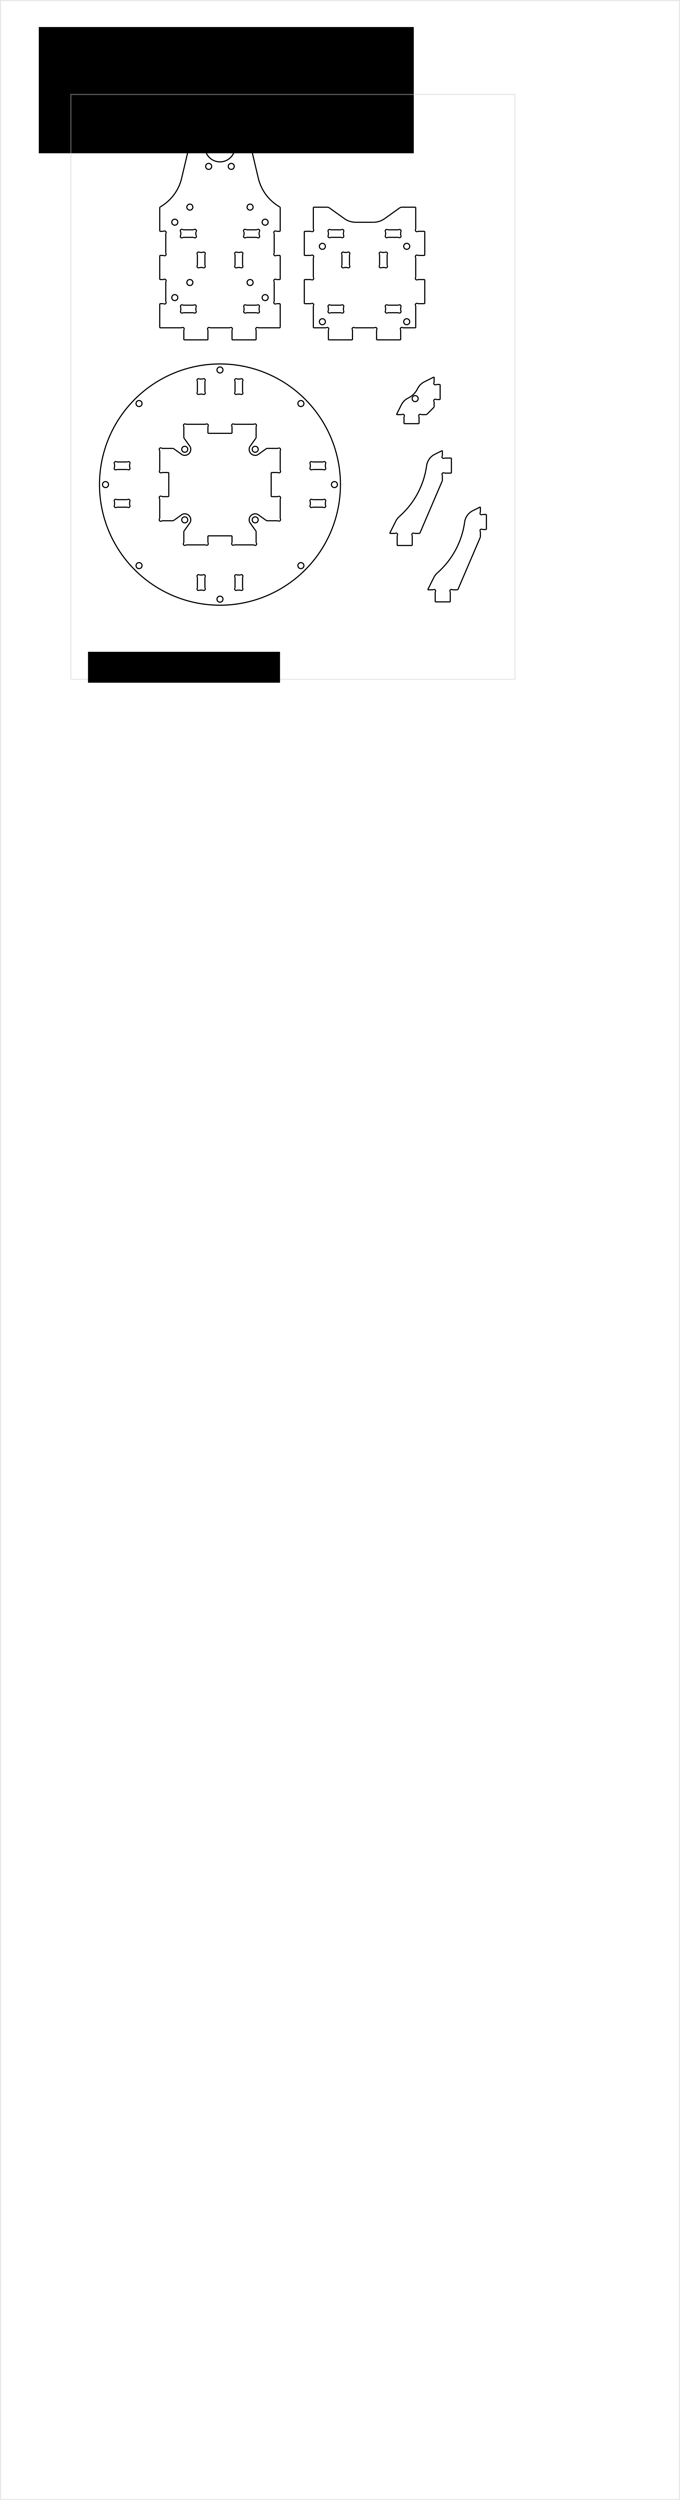<?xml version="1.0" encoding="UTF-8" standalone="no"?>
<!-- Created with Inkscape (http://www.inkscape.org/) -->

<svg
   xmlns:dc="http://purl.org/dc/elements/1.1/"
   xmlns:cc="http://creativecommons.org/ns#"
   xmlns:rdf="http://www.w3.org/1999/02/22-rdf-syntax-ns#"
   xmlns:svg="http://www.w3.org/2000/svg"
   xmlns="http://www.w3.org/2000/svg"
   xmlns:sodipodi="http://sodipodi.sourceforge.net/DTD/sodipodi-0.dtd"
   xmlns:inkscape="http://www.inkscape.org/namespaces/inkscape"
   width="601"
   height="2206.719"
   id="svg4222"
   version="1.1"
   inkscape:version="0.48.3.1 r9886"
   sodipodi:docname="bell_examples.svg">
  <defs
     id="defs4224" />
  <sodipodi:namedview
     id="base"
     pagecolor="#ffffff"
     bordercolor="#666666"
     borderopacity="1.0"
     inkscape:pageopacity="0.0"
     inkscape:pageshadow="2"
     inkscape:zoom="0.98994949"
     inkscape:cx="278.34375"
     inkscape:cy="1846.166"
     inkscape:document-units="px"
     inkscape:current-layer="layer1"
     showgrid="false"
     fit-margin-top="0"
     fit-margin-left="0"
     fit-margin-right="0"
     fit-margin-bottom="0"
     inkscape:window-width="1920"
     inkscape:window-height="1056"
     inkscape:window-x="0"
     inkscape:window-y="24"
     inkscape:window-maximized="1" />
  <g
     inkscape:label="Layer 1"
     inkscape:groupmode="layer"
     id="layer1"
     transform="translate(-96.656,-123.281)">
    <rect
       style="opacity:0.449;fill:none;stroke:#cccccc;stroke-width:1;stroke-linecap:butt;stroke-miterlimit:4;stroke-opacity:1;stroke-dasharray:none;stroke-dashoffset:0"
       id="rect4230"
       width="600"
       height="2205.714"
       x="97.143"
       y="123.791" />
    <flowRoot
       xml:space="preserve"
       id="flowRoot5000"
       style="line-height:125%;letter-spacing:0px;word-spacing:0px;color:#000000;fill:#000000;fill-opacity:1;fill-rule:nonzero;stroke:none;stroke-width:1px;marker:none;visibility:visible;display:inline;overflow:visible;enable-background:accumulate"
       transform="translate(96.656,123.281)"><flowRegion
         id="flowRegion5002"><rect
           id="rect5004"
           width="331.429"
           height="111.429"
           x="34.286"
           y="23.862" /></flowRegion><flowPara
         id="flowPara5006">bell_examples.svg</flowPara></flowRoot>    <path
       style="fill:none;stroke:#000000;stroke-width:1"
       inkscape:connector-curvature="0"
       d="M 344.305,306.162 A 39.926,39.919 0 0 1 324.928,280.495"
       id="path6" />
    <line
       style="fill:none;stroke:#000000;stroke-width:1"
       x1="324.933"
       x2="316.975"
       y1="280.497"
       y2="246.819"
       id="line8" />
    <path
       style="fill:none;stroke:#000000;stroke-width:1"
       inkscape:connector-curvature="0"
       d="m 316.969,246.817 a 26.617,26.612 0 0 0 -51.81,0"
       id="path10" />
    <line
       style="fill:none;stroke:#000000;stroke-width:1"
       x1="265.167"
       x2="257.209"
       y1="246.819"
       y2="280.497"
       id="line12" />
    <path
       style="fill:none;stroke:#000000;stroke-width:1"
       inkscape:connector-curvature="0"
       d="M 257.214,280.495 A 39.926,39.919 0 0 1 237.837,306.162"
       id="path14" />
    <line
       style="fill:none;stroke:#000000;stroke-width:1"
       x1="237.837"
       x2="237.837"
       y1="306.162"
       y2="327.452"
       id="line16" />
    <line
       style="fill:none;stroke:#000000;stroke-width:1"
       x1="237.837"
       x2="241.278"
       y1="327.452"
       y2="327.452"
       id="line18" />
    <path
       style="fill:none;stroke:#000000;stroke-width:1"
       inkscape:connector-curvature="0"
       d="m 241.284,327.452 a 1.331,1.331 0 0 1 1.877,1.876"
       id="path20" />
    <line
       style="fill:none;stroke:#000000;stroke-width:1"
       x1="243.16"
       x2="243.16"
       y1="329.334"
       y2="346.86"
       id="line22" />
    <path
       style="fill:none;stroke:#000000;stroke-width:1"
       inkscape:connector-curvature="0"
       d="m 243.16,346.866 a 1.331,1.331 0 0 1 -1.877,1.876"
       id="path24" />
    <line
       style="fill:none;stroke:#000000;stroke-width:1"
       x1="241.278"
       x2="237.837"
       y1="348.742"
       y2="348.742"
       id="line26" />
    <line
       style="fill:none;stroke:#000000;stroke-width:1"
       x1="237.837"
       x2="237.837"
       y1="348.742"
       y2="370.032"
       id="line28" />
    <line
       style="fill:none;stroke:#000000;stroke-width:1"
       x1="237.837"
       x2="241.278"
       y1="370.032"
       y2="370.032"
       id="line30" />
    <path
       style="fill:none;stroke:#000000;stroke-width:1"
       inkscape:connector-curvature="0"
       d="m 241.284,370.032 a 1.331,1.331 0 0 1 1.877,1.876"
       id="path32" />
    <line
       style="fill:none;stroke:#000000;stroke-width:1"
       x1="243.16"
       x2="243.16"
       y1="371.914"
       y2="389.44"
       id="line34" />
    <path
       style="fill:none;stroke:#000000;stroke-width:1"
       inkscape:connector-curvature="0"
       d="m 243.16,389.446 a 1.331,1.331 0 0 1 -1.877,1.876"
       id="path36" />
    <line
       style="fill:none;stroke:#000000;stroke-width:1"
       x1="241.278"
       x2="237.837"
       y1="391.322"
       y2="391.322"
       id="line38" />
    <line
       style="fill:none;stroke:#000000;stroke-width:1"
       x1="237.837"
       x2="237.837"
       y1="391.322"
       y2="412.612"
       id="line40" />
    <line
       style="fill:none;stroke:#000000;stroke-width:1"
       x1="237.837"
       x2="257.248"
       y1="412.612"
       y2="412.612"
       id="line42" />
    <path
       style="fill:none;stroke:#000000;stroke-width:1"
       inkscape:connector-curvature="0"
       d="m 257.254,412.612 a 1.331,1.331 0 0 1 1.877,1.876"
       id="path44" />
    <line
       style="fill:none;stroke:#000000;stroke-width:1"
       x1="259.13"
       x2="259.13"
       y1="414.494"
       y2="423.257"
       id="line46" />
    <line
       style="fill:none;stroke:#000000;stroke-width:1"
       x1="259.13"
       x2="280.424"
       y1="423.257"
       y2="423.257"
       id="line48" />
    <line
       style="fill:none;stroke:#000000;stroke-width:1"
       x1="280.424"
       x2="280.424"
       y1="423.257"
       y2="414.494"
       id="line50" />
    <path
       style="fill:none;stroke:#000000;stroke-width:1"
       inkscape:connector-curvature="0"
       d="m 280.424,414.488 a 1.331,1.331 0 0 1 1.877,-1.876"
       id="path52" />
    <line
       style="fill:none;stroke:#000000;stroke-width:1"
       x1="282.306"
       x2="299.836"
       y1="412.612"
       y2="412.612"
       id="line54" />
    <path
       style="fill:none;stroke:#000000;stroke-width:1"
       inkscape:connector-curvature="0"
       d="m 299.841,412.612 a 1.331,1.331 0 0 1 1.877,1.876"
       id="path56" />
    <line
       style="fill:none;stroke:#000000;stroke-width:1"
       x1="301.718"
       x2="301.718"
       y1="414.494"
       y2="423.257"
       id="line58" />
    <line
       style="fill:none;stroke:#000000;stroke-width:1"
       x1="301.718"
       x2="323.012"
       y1="423.257"
       y2="423.257"
       id="line60" />
    <line
       style="fill:none;stroke:#000000;stroke-width:1"
       x1="323.012"
       x2="323.012"
       y1="423.257"
       y2="414.494"
       id="line62" />
    <path
       style="fill:none;stroke:#000000;stroke-width:1"
       inkscape:connector-curvature="0"
       d="m 323.012,414.488 a 1.331,1.331 0 0 1 1.877,-1.876"
       id="path64" />
    <line
       style="fill:none;stroke:#000000;stroke-width:1"
       x1="324.894"
       x2="344.305"
       y1="412.612"
       y2="412.612"
       id="line66" />
    <line
       style="fill:none;stroke:#000000;stroke-width:1"
       x1="344.305"
       x2="344.305"
       y1="412.612"
       y2="391.322"
       id="line68" />
    <line
       style="fill:none;stroke:#000000;stroke-width:1"
       x1="344.305"
       x2="340.864"
       y1="391.322"
       y2="391.322"
       id="line70" />
    <path
       style="fill:none;stroke:#000000;stroke-width:1"
       inkscape:connector-curvature="0"
       d="m 340.858,391.322 a 1.331,1.331 0 0 1 -1.877,-1.876"
       id="path72" />
    <line
       style="fill:none;stroke:#000000;stroke-width:1"
       x1="338.982"
       x2="338.982"
       y1="389.44"
       y2="371.914"
       id="line74" />
    <path
       style="fill:none;stroke:#000000;stroke-width:1"
       inkscape:connector-curvature="0"
       d="m 338.982,371.908 a 1.331,1.331 0 0 1 1.877,-1.876"
       id="path76" />
    <line
       style="fill:none;stroke:#000000;stroke-width:1"
       x1="340.864"
       x2="344.305"
       y1="370.032"
       y2="370.032"
       id="line78" />
    <line
       style="fill:none;stroke:#000000;stroke-width:1"
       x1="344.305"
       x2="344.305"
       y1="370.032"
       y2="348.742"
       id="line80" />
    <line
       style="fill:none;stroke:#000000;stroke-width:1"
       x1="344.305"
       x2="340.864"
       y1="348.742"
       y2="348.742"
       id="line82" />
    <path
       style="fill:none;stroke:#000000;stroke-width:1"
       inkscape:connector-curvature="0"
       d="m 340.858,348.742 a 1.331,1.331 0 0 1 -1.877,-1.876"
       id="path84" />
    <line
       style="fill:none;stroke:#000000;stroke-width:1"
       x1="338.982"
       x2="338.982"
       y1="346.86"
       y2="329.334"
       id="line86" />
    <path
       style="fill:none;stroke:#000000;stroke-width:1"
       inkscape:connector-curvature="0"
       d="m 338.982,329.328 a 1.331,1.331 0 0 1 1.877,-1.876"
       id="path88" />
    <line
       style="fill:none;stroke:#000000;stroke-width:1"
       x1="340.864"
       x2="344.305"
       y1="327.452"
       y2="327.452"
       id="line90" />
    <line
       style="fill:none;stroke:#000000;stroke-width:1"
       x1="344.305"
       x2="344.305"
       y1="327.452"
       y2="306.162"
       id="line92" />
    <circle
       transform="matrix(1.331,0,0,-1.331,291.071,550.997)"
       style="fill:none;stroke:#000000;stroke-width:0.751"
       sodipodi:ry="10"
       sodipodi:rx="10"
       sodipodi:cy="224"
       sodipodi:cx="0"
       cx="0"
       cy="224"
       r="10"
       id="circle94"
       d="m 10,224 c 0,5.523 -4.477,10 -10,10 -5.523,0 -10,-4.477 -10,-10 0,-5.523 4.477,-10 10,-10 5.523,0 10,4.477 10,10 z" />
    <circle
       transform="matrix(1.331,0,0,-1.331,291.071,550.997)"
       style="fill:none;stroke:#000000;stroke-width:0.751"
       sodipodi:ry="2"
       sodipodi:rx="2"
       sodipodi:cy="224"
       sodipodi:cx="15"
       cx="15"
       cy="224"
       r="2"
       id="circle96"
       d="m 17,224 c 0,1.105 -0.895,2 -2,2 -1.105,0 -2,-0.895 -2,-2 0,-1.105 0.895,-2 2,-2 1.105,0 2,0.895 2,2 z" />
    <circle
       transform="matrix(1.331,0,0,-1.331,291.071,550.997)"
       style="fill:none;stroke:#000000;stroke-width:0.751"
       sodipodi:ry="2"
       sodipodi:rx="2"
       sodipodi:cy="236.99039"
       sodipodi:cx="7.5"
       cx="7.5"
       cy="236.99"
       r="2"
       id="circle98"
       d="m 9.5,236.99 c 0,1.105 -0.895,2 -2,2 -1.105,0 -2,-0.895 -2,-2 0,-1.105 0.895,-2 2,-2 1.105,0 2,0.895 2,2 z" />
    <circle
       transform="matrix(1.331,0,0,-1.331,291.071,550.997)"
       style="fill:none;stroke:#000000;stroke-width:0.751"
       sodipodi:ry="2"
       sodipodi:rx="2"
       sodipodi:cy="236.99039"
       sodipodi:cx="-7.5"
       cx="-7.5"
       cy="236.99"
       r="2"
       id="circle100"
       d="m -5.5,236.99 c 0,1.105 -0.895,2 -2,2 -1.105,0 -2,-0.895 -2,-2 0,-1.105 0.895,-2 2,-2 1.105,0 2,0.895 2,2 z" />
    <circle
       transform="matrix(1.331,0,0,-1.331,291.071,550.997)"
       style="fill:none;stroke:#000000;stroke-width:0.751"
       sodipodi:ry="2"
       sodipodi:rx="2"
       sodipodi:cy="224"
       sodipodi:cx="-15"
       cx="-15"
       cy="224"
       r="2"
       id="circle102"
       d="m -13,224 c 0,1.105 -0.895,2 -2,2 -1.105,0 -2,-0.895 -2,-2 0,-1.105 0.895,-2 2,-2 1.105,0 2,0.895 2,2 z" />
    <circle
       transform="matrix(1.331,0,0,-1.331,291.071,550.997)"
       style="fill:none;stroke:#000000;stroke-width:0.751"
       sodipodi:ry="2"
       sodipodi:rx="2"
       sodipodi:cy="211.00961"
       sodipodi:cx="-7.5"
       cx="-7.5"
       cy="211.01"
       r="2"
       id="circle104"
       d="m -5.5,211.01 c 0,1.105 -0.895,2 -2,2 -1.105,0 -2,-0.895 -2,-2 0,-1.105 0.895,-2 2,-2 1.105,0 2,0.895 2,2 z" />
    <circle
       transform="matrix(1.331,0,0,-1.331,291.071,550.997)"
       style="fill:none;stroke:#000000;stroke-width:0.751"
       sodipodi:ry="2"
       sodipodi:rx="2"
       sodipodi:cy="211.00961"
       sodipodi:cx="7.5"
       cx="7.5"
       cy="211.01"
       r="2"
       id="circle106"
       d="m 9.5,211.01 c 0,1.105 -0.895,2 -2,2 -1.105,0 -2,-0.895 -2,-2 0,-1.105 0.895,-2 2,-2 1.105,0 2,0.895 2,2 z" />
    <circle
       transform="matrix(1.331,0,0,-1.331,291.071,550.997)"
       style="fill:none;stroke:#000000;stroke-width:0.751"
       sodipodi:ry="2"
       sodipodi:rx="2"
       sodipodi:cy="184"
       sodipodi:cx="-20"
       cx="-20"
       cy="184"
       r="2"
       id="circle108"
       d="m -18,184 c 0,1.105 -0.895,2 -2,2 -1.105,0 -2,-0.895 -2,-2 0,-1.105 0.895,-2 2,-2 1.105,0 2,0.895 2,2 z" />
    <circle
       transform="matrix(1.331,0,0,-1.331,291.071,550.997)"
       style="fill:none;stroke:#000000;stroke-width:0.751"
       sodipodi:ry="2"
       sodipodi:rx="2"
       sodipodi:cy="134"
       sodipodi:cx="-20"
       cx="-20"
       cy="134"
       r="2"
       id="circle110"
       d="m -18,134 c 0,1.105 -0.895,2 -2,2 -1.105,0 -2,-0.895 -2,-2 0,-1.105 0.895,-2 2,-2 1.105,0 2,0.895 2,2 z" />
    <circle
       transform="matrix(1.331,0,0,-1.331,291.071,550.997)"
       style="fill:none;stroke:#000000;stroke-width:0.751"
       sodipodi:ry="2"
       sodipodi:rx="2"
       sodipodi:cy="184"
       sodipodi:cx="20"
       cx="20"
       cy="184"
       r="2"
       id="circle112"
       d="m 22,184 c 0,1.105 -0.895,2 -2,2 -1.105,0 -2,-0.895 -2,-2 0,-1.105 0.895,-2 2,-2 1.105,0 2,0.895 2,2 z" />
    <circle
       transform="matrix(1.331,0,0,-1.331,291.071,550.997)"
       style="fill:none;stroke:#000000;stroke-width:0.751"
       sodipodi:ry="2"
       sodipodi:rx="2"
       sodipodi:cy="134"
       sodipodi:cx="20"
       cx="20"
       cy="134"
       r="2"
       id="circle114"
       d="m 22,134 c 0,1.105 -0.895,2 -2,2 -1.105,0 -2,-0.895 -2,-2 0,-1.105 0.895,-2 2,-2 1.105,0 2,0.895 2,2 z" />
    <path
       style="fill:none;stroke:#000000;stroke-width:1"
       inkscape:connector-curvature="0"
       d="m 256.469,397.43 a 1.331,1.331 0 0 0 1.877,1.876"
       id="path116" />
    <line
       style="fill:none;stroke:#000000;stroke-width:1"
       x1="258.351"
       x2="267.895"
       y1="399.306"
       y2="399.306"
       id="line118" />
    <path
       style="fill:none;stroke:#000000;stroke-width:1"
       inkscape:connector-curvature="0"
       d="m 267.901,399.306 a 1.331,1.331 0 0 0 1.877,-1.876"
       id="path120" />
    <line
       style="fill:none;stroke:#000000;stroke-width:1"
       x1="269.777"
       x2="269.777"
       y1="397.424"
       y2="394.535"
       id="line122" />
    <path
       style="fill:none;stroke:#000000;stroke-width:1"
       inkscape:connector-curvature="0"
       d="m 269.777,394.529 a 1.331,1.331 0 0 0 -1.877,-1.876"
       id="path124" />
    <line
       style="fill:none;stroke:#000000;stroke-width:1"
       x1="267.895"
       x2="258.351"
       y1="392.653"
       y2="392.653"
       id="line126" />
    <path
       style="fill:none;stroke:#000000;stroke-width:1"
       inkscape:connector-curvature="0"
       d="m 258.345,392.653 a 1.331,1.331 0 0 0 -1.877,1.876"
       id="path128" />
    <line
       style="fill:none;stroke:#000000;stroke-width:1"
       x1="256.469"
       x2="256.469"
       y1="394.535"
       y2="397.424"
       id="line130" />
    <path
       style="fill:none;stroke:#000000;stroke-width:1"
       inkscape:connector-curvature="0"
       d="m 256.469,330.899 a 1.331,1.331 0 1 0 1.877,1.876"
       id="path132" />
    <line
       style="fill:none;stroke:#000000;stroke-width:1"
       x1="258.351"
       x2="267.895"
       y1="332.775"
       y2="332.775"
       id="line134" />
    <path
       style="fill:none;stroke:#000000;stroke-width:1"
       inkscape:connector-curvature="0"
       d="m 267.901,332.775 a 1.331,1.331 0 1 0 1.877,-1.876"
       id="path136" />
    <line
       style="fill:none;stroke:#000000;stroke-width:1"
       x1="269.777"
       x2="269.777"
       y1="330.893"
       y2="328.003"
       id="line138" />
    <path
       style="fill:none;stroke:#000000;stroke-width:1"
       inkscape:connector-curvature="0"
       d="m 269.777,327.998 a 1.331,1.331 0 1 0 -1.877,-1.876"
       id="path140" />
    <line
       style="fill:none;stroke:#000000;stroke-width:1"
       x1="267.895"
       x2="258.351"
       y1="326.122"
       y2="326.122"
       id="line142" />
    <path
       style="fill:none;stroke:#000000;stroke-width:1"
       inkscape:connector-curvature="0"
       d="m 258.345,326.122 a 1.331,1.331 0 1 0 -1.877,1.876"
       id="path144" />
    <line
       style="fill:none;stroke:#000000;stroke-width:1"
       x1="256.469"
       x2="256.469"
       y1="328.003"
       y2="330.893"
       id="line146" />
    <path
       style="fill:none;stroke:#000000;stroke-width:1"
       inkscape:connector-curvature="0"
       d="m 312.365,397.43 a 1.331,1.331 0 0 0 1.877,1.876"
       id="path148" />
    <line
       style="fill:none;stroke:#000000;stroke-width:1"
       x1="314.247"
       x2="323.791"
       y1="399.306"
       y2="399.306"
       id="line150" />
    <path
       style="fill:none;stroke:#000000;stroke-width:1"
       inkscape:connector-curvature="0"
       d="m 323.797,399.306 a 1.331,1.331 0 0 0 1.877,-1.876"
       id="path152" />
    <line
       style="fill:none;stroke:#000000;stroke-width:1"
       x1="325.673"
       x2="325.673"
       y1="397.424"
       y2="394.535"
       id="line154" />
    <path
       style="fill:none;stroke:#000000;stroke-width:1"
       inkscape:connector-curvature="0"
       d="m 325.673,394.529 a 1.331,1.331 0 0 0 -1.877,-1.876"
       id="path156" />
    <line
       style="fill:none;stroke:#000000;stroke-width:1"
       x1="323.791"
       x2="314.247"
       y1="392.653"
       y2="392.653"
       id="line158" />
    <path
       style="fill:none;stroke:#000000;stroke-width:1"
       inkscape:connector-curvature="0"
       d="m 314.241,392.653 a 1.331,1.331 0 0 0 -1.877,1.876"
       id="path160" />
    <line
       style="fill:none;stroke:#000000;stroke-width:1"
       x1="312.365"
       x2="312.365"
       y1="394.535"
       y2="397.424"
       id="line162" />
    <path
       style="fill:none;stroke:#000000;stroke-width:1"
       inkscape:connector-curvature="0"
       d="m 312.365,330.899 a 1.331,1.331 0 1 0 1.877,1.876"
       id="path164" />
    <line
       style="fill:none;stroke:#000000;stroke-width:1"
       x1="314.247"
       x2="323.791"
       y1="332.775"
       y2="332.775"
       id="line166" />
    <path
       style="fill:none;stroke:#000000;stroke-width:1"
       inkscape:connector-curvature="0"
       d="m 323.797,332.775 a 1.331,1.331 0 1 0 1.877,-1.876"
       id="path168" />
    <line
       style="fill:none;stroke:#000000;stroke-width:1"
       x1="325.673"
       x2="325.673"
       y1="330.893"
       y2="328.003"
       id="line170" />
    <path
       style="fill:none;stroke:#000000;stroke-width:1"
       inkscape:connector-curvature="0"
       d="m 325.673,327.998 a 1.331,1.331 0 1 0 -1.877,-1.876"
       id="path172" />
    <line
       style="fill:none;stroke:#000000;stroke-width:1"
       x1="323.791"
       x2="314.247"
       y1="326.122"
       y2="326.122"
       id="line174" />
    <path
       style="fill:none;stroke:#000000;stroke-width:1"
       inkscape:connector-curvature="0"
       d="m 314.241,326.122 a 1.331,1.331 0 1 0 -1.877,1.876"
       id="path176" />
    <line
       style="fill:none;stroke:#000000;stroke-width:1"
       x1="312.365"
       x2="312.365"
       y1="328.003"
       y2="330.893"
       id="line178" />
    <circle
       transform="matrix(1.331,0,0,-1.331,291.071,550.997)"
       style="fill:none;stroke:#000000;stroke-width:0.751"
       sodipodi:ry="2"
       sodipodi:rx="2"
       sodipodi:cy="124"
       sodipodi:cx="-30"
       cx="-30"
       cy="124"
       r="2"
       id="circle180"
       d="m -28,124 c 0,1.105 -0.895,2 -2,2 -1.105,0 -2,-0.895 -2,-2 0,-1.105 0.895,-2 2,-2 1.105,0 2,0.895 2,2 z" />
    <circle
       transform="matrix(1.331,0,0,-1.331,291.071,550.997)"
       style="fill:none;stroke:#000000;stroke-width:0.751"
       sodipodi:ry="2"
       sodipodi:rx="2"
       sodipodi:cy="174"
       sodipodi:cx="-30"
       cx="-30"
       cy="174"
       r="2"
       id="circle182"
       d="m -28,174 c 0,1.105 -0.895,2 -2,2 -1.105,0 -2,-0.895 -2,-2 0,-1.105 0.895,-2 2,-2 1.105,0 2,0.895 2,2 z" />
    <circle
       transform="matrix(1.331,0,0,-1.331,291.071,550.997)"
       style="fill:none;stroke:#000000;stroke-width:0.751"
       sodipodi:ry="2"
       sodipodi:rx="2"
       sodipodi:cy="124"
       sodipodi:cx="30"
       cx="30"
       cy="124"
       r="2"
       id="circle184"
       d="m 32,124 c 0,1.105 -0.895,2 -2,2 -1.105,0 -2,-0.895 -2,-2 0,-1.105 0.895,-2 2,-2 1.105,0 2,0.895 2,2 z" />
    <circle
       transform="matrix(1.331,0,0,-1.331,291.071,550.997)"
       style="fill:none;stroke:#000000;stroke-width:0.751"
       sodipodi:ry="2"
       sodipodi:rx="2"
       sodipodi:cy="174"
       sodipodi:cx="30"
       cx="30"
       cy="174"
       r="2"
       id="circle186"
       d="m 32,174 c 0,1.105 -0.895,2 -2,2 -1.105,0 -2,-0.895 -2,-2 0,-1.105 0.895,-2 2,-2 1.105,0 2,0.895 2,2 z" />
    <path
       style="fill:none;stroke:#000000;stroke-width:1"
       inkscape:connector-curvature="0"
       d="m 271.108,357.511 a 1.331,1.331 0 0 0 1.877,1.876"
       id="path188" />
    <line
       style="fill:none;stroke:#000000;stroke-width:1"
       x1="272.99"
       x2="275.88"
       y1="359.387"
       y2="359.387"
       id="line190" />
    <path
       style="fill:none;stroke:#000000;stroke-width:1"
       inkscape:connector-curvature="0"
       d="m 275.886,359.387 a 1.331,1.331 0 0 0 1.877,-1.876"
       id="path192" />
    <line
       style="fill:none;stroke:#000000;stroke-width:1"
       x1="277.762"
       x2="277.762"
       y1="357.505"
       y2="347.963"
       id="line194" />
    <path
       style="fill:none;stroke:#000000;stroke-width:1"
       inkscape:connector-curvature="0"
       d="m 277.762,347.957 a 1.331,1.331 0 0 0 -1.877,-1.876"
       id="path196" />
    <line
       style="fill:none;stroke:#000000;stroke-width:1"
       x1="275.88"
       x2="272.99"
       y1="346.081"
       y2="346.081"
       id="line198" />
    <path
       style="fill:none;stroke:#000000;stroke-width:1"
       inkscape:connector-curvature="0"
       d="m 272.985,346.081 a 1.331,1.331 0 0 0 -1.877,1.876"
       id="path200" />
    <line
       style="fill:none;stroke:#000000;stroke-width:1"
       x1="271.108"
       x2="271.108"
       y1="347.963"
       y2="357.505"
       id="line202" />
    <path
       style="fill:none;stroke:#000000;stroke-width:1"
       inkscape:connector-curvature="0"
       d="m 304.38,357.511 a 1.331,1.331 0 0 0 1.877,1.876"
       id="path204" />
    <line
       style="fill:none;stroke:#000000;stroke-width:1"
       x1="306.262"
       x2="309.152"
       y1="359.387"
       y2="359.387"
       id="line206" />
    <path
       style="fill:none;stroke:#000000;stroke-width:1"
       inkscape:connector-curvature="0"
       d="m 309.157,359.387 a 1.331,1.331 0 0 0 1.877,-1.876"
       id="path208" />
    <line
       style="fill:none;stroke:#000000;stroke-width:1"
       x1="311.034"
       x2="311.034"
       y1="357.505"
       y2="347.963"
       id="line210" />
    <path
       style="fill:none;stroke:#000000;stroke-width:1"
       inkscape:connector-curvature="0"
       d="m 311.034,347.957 a 1.331,1.331 0 0 0 -1.877,-1.876"
       id="path212" />
    <line
       style="fill:none;stroke:#000000;stroke-width:1"
       x1="309.152"
       x2="306.262"
       y1="346.081"
       y2="346.081"
       id="line214" />
    <path
       style="fill:none;stroke:#000000;stroke-width:1"
       inkscape:connector-curvature="0"
       d="m 306.256,346.081 a 1.331,1.331 0 0 0 -1.877,1.876"
       id="path216" />
    <line
       style="fill:none;stroke:#000000;stroke-width:1"
       x1="304.38"
       x2="304.38"
       y1="347.963"
       y2="357.505"
       id="line218" />
    <line
       style="fill:none;stroke:#000000;stroke-width:1"
       x1="373.584"
       x2="373.584"
       y1="306.162"
       y2="325.57"
       id="line220" />
    <path
       style="fill:none;stroke:#000000;stroke-width:1"
       inkscape:connector-curvature="0"
       d="m 373.584,325.576 a 1.331,1.331 0 0 1 -1.877,1.876"
       id="path222" />
    <line
       style="fill:none;stroke:#000000;stroke-width:1"
       x1="371.702"
       x2="365.599"
       y1="327.452"
       y2="327.452"
       id="line224" />
    <line
       style="fill:none;stroke:#000000;stroke-width:1"
       x1="365.599"
       x2="365.599"
       y1="327.452"
       y2="348.742"
       id="line226" />
    <line
       style="fill:none;stroke:#000000;stroke-width:1"
       x1="365.599"
       x2="371.702"
       y1="348.742"
       y2="348.742"
       id="line228" />
    <path
       style="fill:none;stroke:#000000;stroke-width:1"
       inkscape:connector-curvature="0"
       d="m 371.708,348.742 a 1.331,1.331 0 0 1 1.877,1.876"
       id="path230" />
    <line
       style="fill:none;stroke:#000000;stroke-width:1"
       x1="373.584"
       x2="373.584"
       y1="350.624"
       y2="368.15"
       id="line232" />
    <path
       style="fill:none;stroke:#000000;stroke-width:1"
       inkscape:connector-curvature="0"
       d="m 373.584,368.156 a 1.331,1.331 0 0 1 -1.877,1.876"
       id="path234" />
    <line
       style="fill:none;stroke:#000000;stroke-width:1"
       x1="371.702"
       x2="365.599"
       y1="370.032"
       y2="370.032"
       id="line236" />
    <line
       style="fill:none;stroke:#000000;stroke-width:1"
       x1="365.599"
       x2="365.599"
       y1="370.032"
       y2="391.322"
       id="line238" />
    <line
       style="fill:none;stroke:#000000;stroke-width:1"
       x1="365.599"
       x2="371.702"
       y1="391.322"
       y2="391.322"
       id="line240" />
    <path
       style="fill:none;stroke:#000000;stroke-width:1"
       inkscape:connector-curvature="0"
       d="m 371.708,391.322 a 1.331,1.331 0 0 1 1.877,1.876"
       id="path242" />
    <line
       style="fill:none;stroke:#000000;stroke-width:1"
       x1="373.584"
       x2="373.584"
       y1="393.204"
       y2="412.612"
       id="line244" />
    <line
       style="fill:none;stroke:#000000;stroke-width:1"
       x1="373.584"
       x2="385.011"
       y1="412.612"
       y2="412.612"
       id="line246" />
    <path
       style="fill:none;stroke:#000000;stroke-width:1"
       inkscape:connector-curvature="0"
       d="m 385.016,412.612 a 1.331,1.331 0 0 1 1.877,1.876"
       id="path248" />
    <line
       style="fill:none;stroke:#000000;stroke-width:1"
       x1="386.893"
       x2="386.893"
       y1="414.494"
       y2="423.257"
       id="line250" />
    <line
       style="fill:none;stroke:#000000;stroke-width:1"
       x1="386.893"
       x2="408.186"
       y1="423.257"
       y2="423.257"
       id="line252" />
    <line
       style="fill:none;stroke:#000000;stroke-width:1"
       x1="408.186"
       x2="408.186"
       y1="423.257"
       y2="414.494"
       id="line254" />
    <path
       style="fill:none;stroke:#000000;stroke-width:1"
       inkscape:connector-curvature="0"
       d="m 408.186,414.488 a 1.331,1.331 0 0 1 1.877,-1.876"
       id="path256" />
    <line
       style="fill:none;stroke:#000000;stroke-width:1"
       x1="410.068"
       x2="427.598"
       y1="412.612"
       y2="412.612"
       id="line258" />
    <path
       style="fill:none;stroke:#000000;stroke-width:1"
       inkscape:connector-curvature="0"
       d="m 427.604,412.612 a 1.331,1.331 0 0 1 1.877,1.876"
       id="path260" />
    <line
       style="fill:none;stroke:#000000;stroke-width:1"
       x1="429.48"
       x2="429.48"
       y1="414.494"
       y2="423.257"
       id="line262" />
    <line
       style="fill:none;stroke:#000000;stroke-width:1"
       x1="429.48"
       x2="450.774"
       y1="423.257"
       y2="423.257"
       id="line264" />
    <line
       style="fill:none;stroke:#000000;stroke-width:1"
       x1="450.774"
       x2="450.774"
       y1="423.257"
       y2="414.494"
       id="line266" />
    <path
       style="fill:none;stroke:#000000;stroke-width:1"
       inkscape:connector-curvature="0"
       d="m 450.774,414.488 a 1.331,1.331 0 0 1 1.877,-1.876"
       id="path268" />
    <line
       style="fill:none;stroke:#000000;stroke-width:1"
       x1="452.656"
       x2="464.082"
       y1="412.612"
       y2="412.612"
       id="line270" />
    <line
       style="fill:none;stroke:#000000;stroke-width:1"
       x1="464.082"
       x2="464.082"
       y1="412.612"
       y2="393.204"
       id="line272" />
    <path
       style="fill:none;stroke:#000000;stroke-width:1"
       inkscape:connector-curvature="0"
       d="m 464.082,393.198 a 1.331,1.331 0 0 1 1.877,-1.876"
       id="path274" />
    <line
       style="fill:none;stroke:#000000;stroke-width:1"
       x1="465.964"
       x2="472.067"
       y1="391.322"
       y2="391.322"
       id="line276" />
    <line
       style="fill:none;stroke:#000000;stroke-width:1"
       x1="472.067"
       x2="472.067"
       y1="391.322"
       y2="370.032"
       id="line278" />
    <line
       style="fill:none;stroke:#000000;stroke-width:1"
       x1="472.067"
       x2="465.964"
       y1="370.032"
       y2="370.032"
       id="line280" />
    <path
       style="fill:none;stroke:#000000;stroke-width:1"
       inkscape:connector-curvature="0"
       d="m 465.959,370.032 a 1.331,1.331 0 0 1 -1.877,-1.876"
       id="path282" />
    <line
       style="fill:none;stroke:#000000;stroke-width:1"
       x1="464.082"
       x2="464.082"
       y1="368.15"
       y2="350.624"
       id="line284" />
    <path
       style="fill:none;stroke:#000000;stroke-width:1"
       inkscape:connector-curvature="0"
       d="m 464.082,350.618 a 1.331,1.331 0 0 1 1.877,-1.876"
       id="path286" />
    <line
       style="fill:none;stroke:#000000;stroke-width:1"
       x1="465.964"
       x2="472.067"
       y1="348.742"
       y2="348.742"
       id="line288" />
    <line
       style="fill:none;stroke:#000000;stroke-width:1"
       x1="472.067"
       x2="472.067"
       y1="348.742"
       y2="327.452"
       id="line290" />
    <line
       style="fill:none;stroke:#000000;stroke-width:1"
       x1="472.067"
       x2="465.964"
       y1="327.452"
       y2="327.452"
       id="line292" />
    <path
       style="fill:none;stroke:#000000;stroke-width:1"
       inkscape:connector-curvature="0"
       d="m 465.959,327.452 a 1.331,1.331 0 0 1 -1.877,-1.876"
       id="path294" />
    <line
       style="fill:none;stroke:#000000;stroke-width:1"
       x1="464.082"
       x2="464.082"
       y1="325.57"
       y2="306.162"
       id="line296" />
    <line
       style="fill:none;stroke:#000000;stroke-width:1"
       x1="464.082"
       x2="451.997"
       y1="306.162"
       y2="306.162"
       id="line298" />
    <path
       style="fill:none;stroke:#000000;stroke-width:1"
       inkscape:connector-curvature="0"
       d="m 451.998,306.162 a 3.82,3.819 0 0 0 -2.223,0.705"
       id="path300" />
    <line
       style="fill:none;stroke:#000000;stroke-width:1"
       x1="449.779"
       x2="436.62"
       y1="306.873"
       y2="316.27"
       id="line302" />
    <path
       style="fill:none;stroke:#000000;stroke-width:1"
       inkscape:connector-curvature="0"
       d="m 436.613,316.275 a 17.168,17.165 0 0 1 -9.981,3.193"
       id="path304" />
    <line
       style="fill:none;stroke:#000000;stroke-width:1"
       x1="426.638"
       x2="411.028"
       y1="319.469"
       y2="319.469"
       id="line306" />
    <path
       style="fill:none;stroke:#000000;stroke-width:1"
       inkscape:connector-curvature="0"
       d="m 411.034,319.469 a 17.168,17.165 0 0 1 -9.981,-3.193"
       id="path308" />
    <line
       style="fill:none;stroke:#000000;stroke-width:1"
       x1="401.046"
       x2="387.888"
       y1="316.27"
       y2="306.873"
       id="line310" />
    <path
       style="fill:none;stroke:#000000;stroke-width:1"
       inkscape:connector-curvature="0"
       d="m 387.891,306.868 a 3.82,3.819 0 0 0 -2.223,-0.705"
       id="path312" />
    <line
       style="fill:none;stroke:#000000;stroke-width:1"
       x1="385.67"
       x2="373.584"
       y1="306.162"
       y2="306.162"
       id="line314" />
    <path
       style="fill:none;stroke:#000000;stroke-width:1"
       inkscape:connector-curvature="0"
       d="m 386.893,397.43 a 1.331,1.331 0 0 0 1.877,1.876"
       id="path316" />
    <line
       style="fill:none;stroke:#000000;stroke-width:1"
       x1="388.775"
       x2="398.319"
       y1="399.306"
       y2="399.306"
       id="line318" />
    <path
       style="fill:none;stroke:#000000;stroke-width:1"
       inkscape:connector-curvature="0"
       d="m 398.325,399.306 a 1.331,1.331 0 0 0 1.877,-1.876"
       id="path320" />
    <line
       style="fill:none;stroke:#000000;stroke-width:1"
       x1="400.201"
       x2="400.201"
       y1="397.424"
       y2="394.535"
       id="line322" />
    <path
       style="fill:none;stroke:#000000;stroke-width:1"
       inkscape:connector-curvature="0"
       d="m 400.201,394.529 a 1.331,1.331 0 0 0 -1.877,-1.876"
       id="path324" />
    <line
       style="fill:none;stroke:#000000;stroke-width:1"
       x1="398.319"
       x2="388.775"
       y1="392.653"
       y2="392.653"
       id="line326" />
    <path
       style="fill:none;stroke:#000000;stroke-width:1"
       inkscape:connector-curvature="0"
       d="m 388.769,392.653 a 1.331,1.331 0 0 0 -1.877,1.876"
       id="path328" />
    <line
       style="fill:none;stroke:#000000;stroke-width:1"
       x1="386.893"
       x2="386.893"
       y1="394.535"
       y2="397.424"
       id="line330" />
    <path
       style="fill:none;stroke:#000000;stroke-width:1"
       inkscape:connector-curvature="0"
       d="m 386.893,330.899 a 1.331,1.331 0 0 0 1.877,1.876"
       id="path332" />
    <line
       style="fill:none;stroke:#000000;stroke-width:1"
       x1="388.775"
       x2="398.319"
       y1="332.775"
       y2="332.775"
       id="line334" />
    <path
       style="fill:none;stroke:#000000;stroke-width:1"
       inkscape:connector-curvature="0"
       d="m 398.325,332.775 a 1.331,1.331 0 0 0 1.877,-1.876"
       id="path336" />
    <line
       style="fill:none;stroke:#000000;stroke-width:1"
       x1="400.201"
       x2="400.201"
       y1="330.893"
       y2="328.003"
       id="line338" />
    <path
       style="fill:none;stroke:#000000;stroke-width:1"
       inkscape:connector-curvature="0"
       d="m 400.201,327.998 a 1.331,1.331 0 0 0 -1.877,-1.876"
       id="path340" />
    <line
       style="fill:none;stroke:#000000;stroke-width:1"
       x1="398.319"
       x2="388.775"
       y1="326.122"
       y2="326.122"
       id="line342" />
    <path
       style="fill:none;stroke:#000000;stroke-width:1"
       inkscape:connector-curvature="0"
       d="m 388.769,326.122 a 1.331,1.331 0 0 0 -1.877,1.876"
       id="path344" />
    <line
       style="fill:none;stroke:#000000;stroke-width:1"
       x1="386.893"
       x2="386.893"
       y1="328.003"
       y2="330.893"
       id="line346" />
    <path
       style="fill:none;stroke:#000000;stroke-width:1"
       inkscape:connector-curvature="0"
       d="m 437.465,397.43 a 1.331,1.331 0 0 0 1.877,1.876"
       id="path348" />
    <line
       style="fill:none;stroke:#000000;stroke-width:1"
       x1="439.347"
       x2="448.892"
       y1="399.306"
       y2="399.306"
       id="line350" />
    <path
       style="fill:none;stroke:#000000;stroke-width:1"
       inkscape:connector-curvature="0"
       d="m 448.897,399.306 a 1.331,1.331 0 0 0 1.877,-1.876"
       id="path352" />
    <line
       style="fill:none;stroke:#000000;stroke-width:1"
       x1="450.774"
       x2="450.774"
       y1="397.424"
       y2="394.535"
       id="line354" />
    <path
       style="fill:none;stroke:#000000;stroke-width:1"
       inkscape:connector-curvature="0"
       d="m 450.774,394.529 a 1.331,1.331 0 0 0 -1.877,-1.876"
       id="path356" />
    <line
       style="fill:none;stroke:#000000;stroke-width:1"
       x1="448.892"
       x2="439.347"
       y1="392.653"
       y2="392.653"
       id="line358" />
    <path
       style="fill:none;stroke:#000000;stroke-width:1"
       inkscape:connector-curvature="0"
       d="m 439.342,392.653 a 1.331,1.331 0 0 0 -1.877,1.876"
       id="path360" />
    <line
       style="fill:none;stroke:#000000;stroke-width:1"
       x1="437.465"
       x2="437.465"
       y1="394.535"
       y2="397.424"
       id="line362" />
    <path
       style="fill:none;stroke:#000000;stroke-width:1"
       inkscape:connector-curvature="0"
       d="m 437.465,330.899 a 1.331,1.331 0 0 0 1.877,1.876"
       id="path364" />
    <line
       style="fill:none;stroke:#000000;stroke-width:1"
       x1="439.347"
       x2="448.892"
       y1="332.775"
       y2="332.775"
       id="line366" />
    <path
       style="fill:none;stroke:#000000;stroke-width:1"
       inkscape:connector-curvature="0"
       d="m 448.897,332.775 a 1.331,1.331 0 0 0 1.877,-1.876"
       id="path368" />
    <line
       style="fill:none;stroke:#000000;stroke-width:1"
       x1="450.774"
       x2="450.774"
       y1="330.893"
       y2="328.003"
       id="line370" />
    <path
       style="fill:none;stroke:#000000;stroke-width:1"
       inkscape:connector-curvature="0"
       d="m 450.774,327.998 a 1.331,1.331 0 0 0 -1.877,-1.876"
       id="path372" />
    <line
       style="fill:none;stroke:#000000;stroke-width:1"
       x1="448.892"
       x2="439.347"
       y1="326.122"
       y2="326.122"
       id="line374" />
    <path
       style="fill:none;stroke:#000000;stroke-width:1"
       inkscape:connector-curvature="0"
       d="m 439.342,326.122 a 1.331,1.331 0 0 0 -1.877,1.876"
       id="path376" />
    <line
       style="fill:none;stroke:#000000;stroke-width:1"
       x1="437.465"
       x2="437.465"
       y1="328.003"
       y2="330.893"
       id="line378" />
    <circle
       transform="matrix(1.331,0,0,-1.331,291.071,550.997)"
       style="fill:none;stroke:#000000;stroke-width:0.751"
       sodipodi:ry="2"
       sodipodi:rx="2"
       sodipodi:cy="108"
       sodipodi:cx="68"
       cx="68"
       cy="108"
       r="2"
       id="circle380"
       d="m 70,108 c 0,1.105 -0.895,2 -2,2 -1.105,0 -2,-0.895 -2,-2 0,-1.105 0.895,-2 2,-2 1.105,0 2,0.895 2,2 z" />
    <circle
       transform="matrix(1.331,0,0,-1.331,291.071,550.997)"
       style="fill:none;stroke:#000000;stroke-width:0.751"
       sodipodi:ry="2"
       sodipodi:rx="2"
       sodipodi:cy="158"
       sodipodi:cx="68"
       cx="68"
       cy="158"
       r="2"
       id="circle382"
       d="m 70,158 c 0,1.105 -0.895,2 -2,2 -1.105,0 -2,-0.895 -2,-2 0,-1.105 0.895,-2 2,-2 1.105,0 2,0.895 2,2 z" />
    <circle
       transform="matrix(1.331,0,0,-1.331,291.071,550.997)"
       style="fill:none;stroke:#000000;stroke-width:0.751"
       sodipodi:ry="2"
       sodipodi:rx="2"
       sodipodi:cy="108"
       sodipodi:cx="124"
       cx="124"
       cy="108"
       r="2"
       id="circle384"
       d="m 126,108 c 0,1.105 -0.895,2 -2,2 -1.105,0 -2,-0.895 -2,-2 0,-1.105 0.895,-2 2,-2 1.105,0 2,0.895 2,2 z" />
    <circle
       transform="matrix(1.331,0,0,-1.331,291.071,550.997)"
       style="fill:none;stroke:#000000;stroke-width:0.751"
       sodipodi:ry="2"
       sodipodi:rx="2"
       sodipodi:cy="158"
       sodipodi:cx="124"
       cx="124"
       cy="158"
       r="2"
       id="circle386"
       d="m 126,158 c 0,1.105 -0.895,2 -2,2 -1.105,0 -2,-0.895 -2,-2 0,-1.105 0.895,-2 2,-2 1.105,0 2,0.895 2,2 z" />
    <path
       style="fill:none;stroke:#000000;stroke-width:1"
       inkscape:connector-curvature="0"
       d="m 398.87,357.511 a 1.331,1.331 0 0 0 1.877,1.876"
       id="path388" />
    <line
       style="fill:none;stroke:#000000;stroke-width:1"
       x1="400.752"
       x2="403.643"
       y1="359.387"
       y2="359.387"
       id="line390" />
    <path
       style="fill:none;stroke:#000000;stroke-width:1"
       inkscape:connector-curvature="0"
       d="m 403.648,359.387 a 1.331,1.331 0 0 0 1.877,-1.876"
       id="path392" />
    <line
       style="fill:none;stroke:#000000;stroke-width:1"
       x1="405.525"
       x2="405.525"
       y1="357.505"
       y2="347.963"
       id="line394" />
    <path
       style="fill:none;stroke:#000000;stroke-width:1"
       inkscape:connector-curvature="0"
       d="m 405.525,347.957 a 1.331,1.331 0 0 0 -1.877,-1.876"
       id="path396" />
    <line
       style="fill:none;stroke:#000000;stroke-width:1"
       x1="403.643"
       x2="400.752"
       y1="346.081"
       y2="346.081"
       id="line398" />
    <path
       style="fill:none;stroke:#000000;stroke-width:1"
       inkscape:connector-curvature="0"
       d="m 400.747,346.081 a 1.331,1.331 0 0 0 -1.877,1.876"
       id="path400" />
    <line
       style="fill:none;stroke:#000000;stroke-width:1"
       x1="398.87"
       x2="398.87"
       y1="347.963"
       y2="357.505"
       id="line402" />
    <path
       style="fill:none;stroke:#000000;stroke-width:1"
       inkscape:connector-curvature="0"
       d="m 432.142,357.511 a 1.331,1.331 0 0 0 1.877,1.876"
       id="path404" />
    <line
       style="fill:none;stroke:#000000;stroke-width:1"
       x1="434.024"
       x2="436.914"
       y1="359.387"
       y2="359.387"
       id="line406" />
    <path
       style="fill:none;stroke:#000000;stroke-width:1"
       inkscape:connector-curvature="0"
       d="m 436.92,359.387 a 1.331,1.331 0 0 0 1.877,-1.876"
       id="path408" />
    <line
       style="fill:none;stroke:#000000;stroke-width:1"
       x1="438.796"
       x2="438.796"
       y1="357.505"
       y2="347.963"
       id="line410" />
    <path
       style="fill:none;stroke:#000000;stroke-width:1"
       inkscape:connector-curvature="0"
       d="m 438.796,347.957 a 1.331,1.331 0 0 0 -1.877,-1.876"
       id="path412" />
    <line
       style="fill:none;stroke:#000000;stroke-width:1"
       x1="436.914"
       x2="434.024"
       y1="346.081"
       y2="346.081"
       id="line414" />
    <path
       style="fill:none;stroke:#000000;stroke-width:1"
       inkscape:connector-curvature="0"
       d="m 434.018,346.081 a 1.331,1.331 0 0 0 -1.877,1.876"
       id="path416" />
    <line
       style="fill:none;stroke:#000000;stroke-width:1"
       x1="432.142"
       x2="432.142"
       y1="347.963"
       y2="357.505"
       id="line418" />
    <circle
       transform="matrix(1.331,0,0,-1.331,291.071,550.997)"
       style="fill:none;stroke:#000000;stroke-width:0.751"
       sodipodi:ry="80"
       sodipodi:rx="80"
       sodipodi:cy="0"
       sodipodi:cx="0"
       cx="0"
       cy="0"
       r="80"
       id="circle420"
       d="M 80,0 C 80,44.183 44.183,80 0,80 -44.183,80 -80,44.183 -80,0 c 0,-44.183 35.817,-80 80,-80 44.183,0 80,35.817 80,80 z" />
    <path
       style="fill:none;stroke:#000000;stroke-width:1"
       inkscape:connector-curvature="0"
       d="m 259.383,591.9 a 1.331,1.331 0 0 0 -0.253,0.772"
       id="path422" />
    <line
       style="fill:none;stroke:#000000;stroke-width:1"
       x1="259.13"
       x2="259.13"
       y1="592.674"
       y2="602.34"
       id="line424" />
    <path
       style="fill:none;stroke:#000000;stroke-width:1"
       inkscape:connector-curvature="0"
       d="m 259.13,602.346 a 1.331,1.331 0 1 0 1.877,1.876"
       id="path426" />
    <line
       style="fill:none;stroke:#000000;stroke-width:1"
       x1="261.013"
       x2="278.542"
       y1="604.222"
       y2="604.222"
       id="line428" />
    <path
       style="fill:none;stroke:#000000;stroke-width:1"
       inkscape:connector-curvature="0"
       d="m 278.548,604.222 a 1.331,1.331 0 0 0 1.877,-1.876"
       id="path430" />
    <line
       style="fill:none;stroke:#000000;stroke-width:1"
       x1="280.424"
       x2="280.424"
       y1="602.34"
       y2="596.238"
       id="line432" />
    <line
       style="fill:none;stroke:#000000;stroke-width:1"
       x1="280.424"
       x2="301.718"
       y1="596.238"
       y2="596.238"
       id="line434" />
    <line
       style="fill:none;stroke:#000000;stroke-width:1"
       x1="301.718"
       x2="301.718"
       y1="596.238"
       y2="602.34"
       id="line436" />
    <path
       style="fill:none;stroke:#000000;stroke-width:1"
       inkscape:connector-curvature="0"
       d="m 301.718,602.346 a 1.331,1.331 0 0 0 1.877,1.876"
       id="path438" />
    <line
       style="fill:none;stroke:#000000;stroke-width:1"
       x1="303.6"
       x2="321.129"
       y1="604.222"
       y2="604.222"
       id="line440" />
    <path
       style="fill:none;stroke:#000000;stroke-width:1"
       inkscape:connector-curvature="0"
       d="m 321.135,604.222 a 1.331,1.331 0 1 0 1.877,-1.876"
       id="path442" />
    <line
       style="fill:none;stroke:#000000;stroke-width:1"
       x1="323.012"
       x2="323.012"
       y1="602.34"
       y2="592.674"
       id="line444" />
    <path
       style="fill:none;stroke:#000000;stroke-width:1"
       inkscape:connector-curvature="0"
       d="m 323.012,592.672 a 1.331,1.331 0 0 0 -0.253,-0.772"
       id="path446" />
    <line
       style="fill:none;stroke:#000000;stroke-width:1"
       x1="322.763"
       x2="317.395"
       y1="591.899"
       y2="584.407"
       id="line448" />
    <path
       style="fill:none;stroke:#000000;stroke-width:1"
       inkscape:connector-curvature="0"
       d="m 317.395,584.409 a 5.323,5.322 0 0 1 7.093,-7.092"
       id="path450" />
    <line
       style="fill:none;stroke:#000000;stroke-width:1"
       x1="324.487"
       x2="331.98"
       y1="577.316"
       y2="582.683"
       id="line452" />
    <path
       style="fill:none;stroke:#000000;stroke-width:1"
       inkscape:connector-curvature="0"
       d="m 331.981,582.679 a 1.331,1.331 0 0 0 0.772,0.253"
       id="path454" />
    <line
       style="fill:none;stroke:#000000;stroke-width:1"
       x1="332.755"
       x2="342.423"
       y1="582.932"
       y2="582.932"
       id="line456" />
    <path
       style="fill:none;stroke:#000000;stroke-width:1"
       inkscape:connector-curvature="0"
       d="m 342.429,582.932 a 1.331,1.331 0 0 0 1.877,-1.876"
       id="path458" />
    <line
       style="fill:none;stroke:#000000;stroke-width:1"
       x1="344.305"
       x2="344.305"
       y1="581.05"
       y2="563.524"
       id="line460" />
    <path
       style="fill:none;stroke:#000000;stroke-width:1"
       inkscape:connector-curvature="0"
       d="m 344.305,563.518 a 1.331,1.331 0 0 0 -1.877,-1.876"
       id="path462" />
    <line
       style="fill:none;stroke:#000000;stroke-width:1"
       x1="342.423"
       x2="336.32"
       y1="561.642"
       y2="561.642"
       id="line464" />
    <line
       style="fill:none;stroke:#000000;stroke-width:1"
       x1="336.32"
       x2="336.32"
       y1="561.642"
       y2="540.352"
       id="line466" />
    <line
       style="fill:none;stroke:#000000;stroke-width:1"
       x1="336.32"
       x2="342.423"
       y1="540.352"
       y2="540.352"
       id="line468" />
    <path
       style="fill:none;stroke:#000000;stroke-width:1"
       inkscape:connector-curvature="0"
       d="m 342.429,540.352 a 1.331,1.331 0 0 0 1.877,-1.876"
       id="path470" />
    <line
       style="fill:none;stroke:#000000;stroke-width:1"
       x1="344.305"
       x2="344.305"
       y1="538.47"
       y2="520.944"
       id="line472" />
    <path
       style="fill:none;stroke:#000000;stroke-width:1"
       inkscape:connector-curvature="0"
       d="m 344.305,520.938 a 1.331,1.331 0 0 0 -1.877,-1.876"
       id="path474" />
    <line
       style="fill:none;stroke:#000000;stroke-width:1"
       x1="342.423"
       x2="332.755"
       y1="519.062"
       y2="519.062"
       id="line476" />
    <path
       style="fill:none;stroke:#000000;stroke-width:1"
       inkscape:connector-curvature="0"
       d="m 332.753,519.062 a 1.331,1.331 0 0 0 -0.772,0.253"
       id="path478" />
    <line
       style="fill:none;stroke:#000000;stroke-width:1"
       x1="331.98"
       x2="324.487"
       y1="519.311"
       y2="524.678"
       id="line480" />
    <path
       style="fill:none;stroke:#000000;stroke-width:1"
       inkscape:connector-curvature="0"
       d="m 324.489,524.677 a 5.323,5.322 0 0 1 -7.093,-7.092"
       id="path482" />
    <line
       style="fill:none;stroke:#000000;stroke-width:1"
       x1="317.395"
       x2="322.763"
       y1="517.587"
       y2="510.095"
       id="line484" />
    <path
       style="fill:none;stroke:#000000;stroke-width:1"
       inkscape:connector-curvature="0"
       d="m 322.759,510.094 a 1.331,1.331 0 0 0 0.253,-0.772"
       id="path486" />
    <line
       style="fill:none;stroke:#000000;stroke-width:1"
       x1="323.012"
       x2="323.012"
       y1="509.32"
       y2="499.654"
       id="line488" />
    <path
       style="fill:none;stroke:#000000;stroke-width:1"
       inkscape:connector-curvature="0"
       d="m 323.012,499.648 a 1.331,1.331 0 0 0 -1.877,-1.876"
       id="path490" />
    <line
       style="fill:none;stroke:#000000;stroke-width:1"
       x1="321.129"
       x2="303.6"
       y1="497.772"
       y2="497.772"
       id="line492" />
    <path
       style="fill:none;stroke:#000000;stroke-width:1"
       inkscape:connector-curvature="0"
       d="m 303.594,497.772 a 1.331,1.331 0 0 0 -1.877,1.876"
       id="path494" />
    <line
       style="fill:none;stroke:#000000;stroke-width:1"
       x1="301.718"
       x2="301.718"
       y1="499.654"
       y2="505.756"
       id="line496" />
    <line
       style="fill:none;stroke:#000000;stroke-width:1"
       x1="301.718"
       x2="280.424"
       y1="505.756"
       y2="505.756"
       id="line498" />
    <line
       style="fill:none;stroke:#000000;stroke-width:1"
       x1="280.424"
       x2="280.424"
       y1="505.756"
       y2="499.654"
       id="line500" />
    <path
       style="fill:none;stroke:#000000;stroke-width:1"
       inkscape:connector-curvature="0"
       d="m 280.424,499.648 a 1.331,1.331 0 0 0 -1.877,-1.876"
       id="path502" />
    <line
       style="fill:none;stroke:#000000;stroke-width:1"
       x1="278.542"
       x2="261.013"
       y1="497.772"
       y2="497.772"
       id="line504" />
    <path
       style="fill:none;stroke:#000000;stroke-width:1"
       inkscape:connector-curvature="0"
       d="m 261.007,497.772 a 1.331,1.331 0 0 0 -1.877,1.876"
       id="path506" />
    <line
       style="fill:none;stroke:#000000;stroke-width:1"
       x1="259.13"
       x2="259.13"
       y1="499.654"
       y2="509.32"
       id="line508" />
    <path
       style="fill:none;stroke:#000000;stroke-width:1"
       inkscape:connector-curvature="0"
       d="m 259.13,509.322 a 1.331,1.331 0 0 0 0.253,0.772"
       id="path510" />
    <line
       style="fill:none;stroke:#000000;stroke-width:1"
       x1="259.379"
       x2="264.747"
       y1="510.095"
       y2="517.587"
       id="line512" />
    <path
       style="fill:none;stroke:#000000;stroke-width:1"
       inkscape:connector-curvature="0"
       d="m 264.747,517.585 a 5.323,5.322 0 0 1 -7.093,7.092"
       id="path514" />
    <line
       style="fill:none;stroke:#000000;stroke-width:1"
       x1="257.655"
       x2="250.162"
       y1="524.678"
       y2="519.311"
       id="line516" />
    <path
       style="fill:none;stroke:#000000;stroke-width:1"
       inkscape:connector-curvature="0"
       d="m 250.16,519.315 a 1.331,1.331 0 0 0 -0.772,-0.253"
       id="path518" />
    <line
       style="fill:none;stroke:#000000;stroke-width:1"
       x1="249.387"
       x2="239.719"
       y1="519.062"
       y2="519.062"
       id="line520" />
    <path
       style="fill:none;stroke:#000000;stroke-width:1"
       inkscape:connector-curvature="0"
       d="m 239.713,519.062 a 1.331,1.331 0 1 0 -1.877,1.876"
       id="path522" />
    <line
       style="fill:none;stroke:#000000;stroke-width:1"
       x1="237.837"
       x2="237.837"
       y1="520.944"
       y2="538.47"
       id="line524" />
    <path
       style="fill:none;stroke:#000000;stroke-width:1"
       inkscape:connector-curvature="0"
       d="m 237.837,538.476 a 1.331,1.331 0 0 0 1.877,1.876"
       id="path526" />
    <line
       style="fill:none;stroke:#000000;stroke-width:1"
       x1="239.719"
       x2="245.822"
       y1="540.352"
       y2="540.352"
       id="line528" />
    <line
       style="fill:none;stroke:#000000;stroke-width:1"
       x1="245.822"
       x2="245.822"
       y1="540.352"
       y2="561.642"
       id="line530" />
    <line
       style="fill:none;stroke:#000000;stroke-width:1"
       x1="245.822"
       x2="239.719"
       y1="561.642"
       y2="561.642"
       id="line532" />
    <path
       style="fill:none;stroke:#000000;stroke-width:1"
       inkscape:connector-curvature="0"
       d="m 239.713,561.642 a 1.331,1.331 0 1 0 -1.877,1.876"
       id="path534" />
    <line
       style="fill:none;stroke:#000000;stroke-width:1"
       x1="237.837"
       x2="237.837"
       y1="563.524"
       y2="581.05"
       id="line536" />
    <path
       style="fill:none;stroke:#000000;stroke-width:1"
       inkscape:connector-curvature="0"
       d="m 237.837,581.056 a 1.331,1.331 0 1 0 1.877,1.876"
       id="path538" />
    <line
       style="fill:none;stroke:#000000;stroke-width:1"
       x1="239.719"
       x2="249.387"
       y1="582.932"
       y2="582.932"
       id="line540" />
    <path
       style="fill:none;stroke:#000000;stroke-width:1"
       inkscape:connector-curvature="0"
       d="m 249.389,582.932 a 1.331,1.331 0 0 0 0.772,-0.253"
       id="path542" />
    <line
       style="fill:none;stroke:#000000;stroke-width:1"
       x1="250.162"
       x2="257.655"
       y1="582.683"
       y2="577.316"
       id="line544" />
    <path
       style="fill:none;stroke:#000000;stroke-width:1"
       inkscape:connector-curvature="0"
       d="m 257.653,577.317 a 5.323,5.322 0 0 1 7.093,7.092"
       id="path546" />
    <line
       style="fill:none;stroke:#000000;stroke-width:1"
       x1="264.747"
       x2="259.379"
       y1="584.407"
       y2="591.899"
       id="line548" />
    <circle
       transform="matrix(1.331,0,0,-1.331,291.071,550.997)"
       style="fill:none;stroke:#000000;stroke-width:0.751"
       sodipodi:ry="2"
       sodipodi:rx="2"
       sodipodi:cy="23.393398"
       sodipodi:cx="23.393398"
       cx="23.393"
       cy="23.393"
       r="2"
       id="circle550"
       d="m 25.393,23.393 c 0,1.105 -0.895,2 -2,2 -1.105,0 -2,-0.895 -2,-2 0,-1.105 0.895,-2 2,-2 1.105,0 2,0.895 2,2 z" />
    <circle
       transform="matrix(1.331,0,0,-1.331,291.071,550.997)"
       style="fill:none;stroke:#000000;stroke-width:0.751"
       sodipodi:ry="2"
       sodipodi:rx="2"
       sodipodi:cy="23.393398"
       sodipodi:cx="-23.393398"
       cx="-23.393"
       cy="23.393"
       r="2"
       id="circle552"
       d="m -21.393,23.393 c 0,1.105 -0.895,2 -2,2 -1.105,0 -2,-0.895 -2,-2 0,-1.105 0.895,-2 2,-2 1.105,0 2,0.895 2,2 z" />
    <circle
       transform="matrix(1.331,0,0,-1.331,291.071,550.997)"
       style="fill:none;stroke:#000000;stroke-width:0.751"
       sodipodi:ry="2"
       sodipodi:rx="2"
       sodipodi:cy="-23.393398"
       sodipodi:cx="-23.393398"
       cx="-23.393"
       cy="-23.393"
       r="2"
       id="circle554"
       d="m -21.393,-23.393 c 0,1.105 -0.895,2 -2,2 -1.105,0 -2,-0.895 -2,-2 0,-1.105 0.895,-2 2,-2 1.105,0 2,0.895 2,2 z" />
    <circle
       transform="matrix(1.331,0,0,-1.331,291.071,550.997)"
       style="fill:none;stroke:#000000;stroke-width:0.751"
       sodipodi:ry="2"
       sodipodi:rx="2"
       sodipodi:cy="-23.393398"
       sodipodi:cx="23.393398"
       cx="23.393"
       cy="-23.393"
       r="2"
       id="circle556"
       d="m 25.393,-23.393 c 0,1.105 -0.895,2 -2,2 -1.105,0 -2,-0.895 -2,-2 0,-1.105 0.895,-2 2,-2 1.105,0 2,0.895 2,2 z" />
    <circle
       transform="matrix(1.331,0,0,-1.331,291.071,550.997)"
       style="fill:none;stroke:#000000;stroke-width:0.751"
       sodipodi:ry="2"
       sodipodi:rx="2"
       sodipodi:cy="0"
       sodipodi:cx="76"
       cx="76"
       cy="0"
       r="2"
       id="circle558"
       d="m 78,0 c 0,1.105 -0.895,2 -2,2 -1.105,0 -2,-0.895 -2,-2 0,-1.105 0.895,-2 2,-2 1.105,0 2,0.895 2,2 z" />
    <circle
       transform="matrix(1.331,0,0,-1.331,291.071,550.997)"
       style="fill:none;stroke:#000000;stroke-width:0.751"
       sodipodi:ry="2"
       sodipodi:rx="2"
       sodipodi:cy="53.740116"
       sodipodi:cx="53.740116"
       cx="53.74"
       cy="53.74"
       r="2"
       id="circle560"
       d="m 55.74,53.74 c 0,1.105 -0.895,2 -2,2 -1.105,0 -2,-0.895 -2,-2 0,-1.105 0.895,-2 2,-2 1.105,0 2,0.895 2,2 z" />
    <circle
       transform="matrix(1.331,0,0,-1.331,291.071,550.997)"
       style="fill:none;stroke:#000000;stroke-width:0.751"
       sodipodi:ry="2"
       sodipodi:rx="2"
       sodipodi:cy="76"
       sodipodi:cx="4.6536579e-15"
       cx="4.6536579e-15"
       cy="76"
       r="2"
       id="circle562"
       d="m 2,76 c 0,1.105 -0.895,2 -2,2 -1.105,0 -2,-0.895 -2,-2 0,-1.105 0.895,-2 2,-2 1.105,0 2,0.895 2,2 z" />
    <circle
       transform="matrix(1.331,0,0,-1.331,291.071,550.997)"
       style="fill:none;stroke:#000000;stroke-width:0.751"
       sodipodi:ry="2"
       sodipodi:rx="2"
       sodipodi:cy="53.740116"
       sodipodi:cx="-53.740116"
       cx="-53.74"
       cy="53.74"
       r="2"
       id="circle564"
       d="m -51.74,53.74 c 0,1.105 -0.895,2 -2,2 -1.105,0 -2,-0.895 -2,-2 0,-1.105 0.895,-2 2,-2 1.105,0 2,0.895 2,2 z" />
    <circle
       transform="matrix(1.331,0,0,-1.331,291.071,550.997)"
       style="fill:none;stroke:#000000;stroke-width:0.751"
       sodipodi:ry="2"
       sodipodi:rx="2"
       sodipodi:cy="9.3073158e-15"
       sodipodi:cx="-76"
       cx="-76"
       cy="9.3073158e-15"
       r="2"
       id="circle566"
       d="m -74,0 c 0,1.105 -0.895,2 -2,2 -1.105,0 -2,-0.895 -2,-2 0,-1.105 0.895,-2 2,-2 1.105,0 2,0.895 2,2 z" />
    <circle
       transform="matrix(1.331,0,0,-1.331,291.071,550.997)"
       style="fill:none;stroke:#000000;stroke-width:0.751"
       sodipodi:ry="2"
       sodipodi:rx="2"
       sodipodi:cy="-53.740116"
       sodipodi:cx="-53.740116"
       cx="-53.74"
       cy="-53.74"
       r="2"
       id="circle568"
       d="m -51.74,-53.74 c 0,1.105 -0.895,2 -2,2 -1.105,0 -2,-0.895 -2,-2 0,-1.105 0.895,-2 2,-2 1.105,0 2,0.895 2,2 z" />
    <circle
       transform="matrix(1.331,0,0,-1.331,291.071,550.997)"
       style="fill:none;stroke:#000000;stroke-width:0.751"
       sodipodi:ry="2"
       sodipodi:rx="2"
       sodipodi:cy="-76"
       sodipodi:cx="-1.3960973e-14"
       cx="-1.3960973e-14"
       cy="-76"
       r="2"
       id="circle570"
       d="m 2,-76 c 0,1.105 -0.895,2 -2,2 -1.105,0 -2,-0.895 -2,-2 0,-1.105 0.895,-2 2,-2 1.105,0 2,0.895 2,2 z" />
    <circle
       transform="matrix(1.331,0,0,-1.331,291.071,550.997)"
       style="fill:none;stroke:#000000;stroke-width:0.751"
       sodipodi:ry="2"
       sodipodi:rx="2"
       sodipodi:cy="-53.740116"
       sodipodi:cx="53.740116"
       cx="53.74"
       cy="-53.74"
       r="2"
       id="circle572"
       d="m 55.74,-53.74 c 0,1.105 -0.895,2 -2,2 -1.105,0 -2,-0.895 -2,-2 0,-1.105 0.895,-2 2,-2 1.105,0 2,0.895 2,2 z" />
    <path
       style="fill:none;stroke:#000000;stroke-width:1"
       inkscape:connector-curvature="0"
       d="m 272.985,630.834 a 1.331,1.331 0 0 0 -1.877,1.876"
       id="path574" />
    <line
       style="fill:none;stroke:#000000;stroke-width:1"
       x1="271.108"
       x2="271.108"
       y1="632.716"
       y2="642.259"
       id="line576" />
    <path
       style="fill:none;stroke:#000000;stroke-width:1"
       inkscape:connector-curvature="0"
       d="m 271.108,642.264 a 1.331,1.331 0 0 0 1.877,1.876"
       id="path578" />
    <line
       style="fill:none;stroke:#000000;stroke-width:1"
       x1="272.99"
       x2="275.88"
       y1="644.141"
       y2="644.141"
       id="line580" />
    <path
       style="fill:none;stroke:#000000;stroke-width:1"
       inkscape:connector-curvature="0"
       d="m 275.886,644.141 a 1.331,1.331 0 0 0 1.877,-1.876"
       id="path582" />
    <line
       style="fill:none;stroke:#000000;stroke-width:1"
       x1="277.762"
       x2="277.762"
       y1="642.259"
       y2="632.716"
       id="line584" />
    <path
       style="fill:none;stroke:#000000;stroke-width:1"
       inkscape:connector-curvature="0"
       d="m 277.762,632.711 a 1.331,1.331 0 0 0 -1.877,-1.876"
       id="path586" />
    <line
       style="fill:none;stroke:#000000;stroke-width:1"
       x1="275.88"
       x2="272.99"
       y1="630.834"
       y2="630.834"
       id="line588" />
    <path
       style="fill:none;stroke:#000000;stroke-width:1"
       inkscape:connector-curvature="0"
       d="m 306.256,630.834 a 1.331,1.331 0 0 0 -1.877,1.876"
       id="path590" />
    <line
       style="fill:none;stroke:#000000;stroke-width:1"
       x1="304.38"
       x2="304.38"
       y1="632.716"
       y2="642.259"
       id="line592" />
    <path
       style="fill:none;stroke:#000000;stroke-width:1"
       inkscape:connector-curvature="0"
       d="m 304.38,642.264 a 1.331,1.331 0 0 0 1.877,1.876"
       id="path594" />
    <line
       style="fill:none;stroke:#000000;stroke-width:1"
       x1="306.262"
       x2="309.152"
       y1="644.141"
       y2="644.141"
       id="line596" />
    <path
       style="fill:none;stroke:#000000;stroke-width:1"
       inkscape:connector-curvature="0"
       d="m 309.157,644.141 a 1.331,1.331 0 0 0 1.877,-1.876"
       id="path598" />
    <line
       style="fill:none;stroke:#000000;stroke-width:1"
       x1="311.034"
       x2="311.034"
       y1="642.259"
       y2="632.716"
       id="line600" />
    <path
       style="fill:none;stroke:#000000;stroke-width:1"
       inkscape:connector-curvature="0"
       d="m 311.034,632.711 a 1.331,1.331 0 0 0 -1.877,-1.876"
       id="path602" />
    <line
       style="fill:none;stroke:#000000;stroke-width:1"
       x1="309.152"
       x2="306.262"
       y1="630.834"
       y2="630.834"
       id="line604" />
    <path
       style="fill:none;stroke:#000000;stroke-width:1"
       inkscape:connector-curvature="0"
       d="m 370.922,569.08 a 1.331,1.331 0 0 0 1.877,1.876"
       id="path606" />
    <line
       style="fill:none;stroke:#000000;stroke-width:1"
       x1="372.804"
       x2="382.349"
       y1="570.956"
       y2="570.956"
       id="line608" />
    <path
       style="fill:none;stroke:#000000;stroke-width:1"
       inkscape:connector-curvature="0"
       d="m 382.354,570.956 a 1.331,1.331 0 0 0 1.877,-1.876"
       id="path610" />
    <line
       style="fill:none;stroke:#000000;stroke-width:1"
       x1="384.231"
       x2="384.231"
       y1="569.075"
       y2="566.185"
       id="line612" />
    <path
       style="fill:none;stroke:#000000;stroke-width:1"
       inkscape:connector-curvature="0"
       d="m 384.231,566.179 a 1.331,1.331 0 0 0 -1.877,-1.876"
       id="path614" />
    <line
       style="fill:none;stroke:#000000;stroke-width:1"
       x1="382.349"
       x2="372.804"
       y1="564.303"
       y2="564.303"
       id="line616" />
    <path
       style="fill:none;stroke:#000000;stroke-width:1"
       inkscape:connector-curvature="0"
       d="m 372.799,564.303 a 1.331,1.331 0 0 0 -1.877,1.876"
       id="path618" />
    <line
       style="fill:none;stroke:#000000;stroke-width:1"
       x1="370.922"
       x2="370.922"
       y1="566.185"
       y2="569.075"
       id="line620" />
    <path
       style="fill:none;stroke:#000000;stroke-width:1"
       inkscape:connector-curvature="0"
       d="m 370.922,535.815 a 1.331,1.331 0 0 0 1.877,1.876"
       id="path622" />
    <line
       style="fill:none;stroke:#000000;stroke-width:1"
       x1="372.804"
       x2="382.349"
       y1="537.691"
       y2="537.691"
       id="line624" />
    <path
       style="fill:none;stroke:#000000;stroke-width:1"
       inkscape:connector-curvature="0"
       d="m 382.354,537.691 a 1.331,1.331 0 0 0 1.877,-1.876"
       id="path626" />
    <line
       style="fill:none;stroke:#000000;stroke-width:1"
       x1="384.231"
       x2="384.231"
       y1="535.809"
       y2="532.919"
       id="line628" />
    <path
       style="fill:none;stroke:#000000;stroke-width:1"
       inkscape:connector-curvature="0"
       d="m 384.231,532.914 a 1.331,1.331 0 0 0 -1.877,-1.876"
       id="path630" />
    <line
       style="fill:none;stroke:#000000;stroke-width:1"
       x1="382.349"
       x2="372.804"
       y1="531.038"
       y2="531.038"
       id="line632" />
    <path
       style="fill:none;stroke:#000000;stroke-width:1"
       inkscape:connector-curvature="0"
       d="m 372.799,531.038 a 1.331,1.331 0 0 0 -1.877,1.876"
       id="path634" />
    <line
       style="fill:none;stroke:#000000;stroke-width:1"
       x1="370.922"
       x2="370.922"
       y1="532.919"
       y2="535.809"
       id="line636" />
    <path
       style="fill:none;stroke:#000000;stroke-width:1"
       inkscape:connector-curvature="0"
       d="m 309.157,471.16 a 1.331,1.331 0 0 0 1.877,-1.876"
       id="path638" />
    <line
       style="fill:none;stroke:#000000;stroke-width:1"
       x1="311.034"
       x2="311.034"
       y1="469.278"
       y2="459.735"
       id="line640" />
    <path
       style="fill:none;stroke:#000000;stroke-width:1"
       inkscape:connector-curvature="0"
       d="m 311.034,459.73 a 1.331,1.331 0 0 0 -1.877,-1.876"
       id="path642" />
    <line
       style="fill:none;stroke:#000000;stroke-width:1"
       x1="309.152"
       x2="306.262"
       y1="457.853"
       y2="457.853"
       id="line644" />
    <path
       style="fill:none;stroke:#000000;stroke-width:1"
       inkscape:connector-curvature="0"
       d="m 306.256,457.853 a 1.331,1.331 0 0 0 -1.877,1.876"
       id="path646" />
    <line
       style="fill:none;stroke:#000000;stroke-width:1"
       x1="304.38"
       x2="304.38"
       y1="459.735"
       y2="469.278"
       id="line648" />
    <path
       style="fill:none;stroke:#000000;stroke-width:1"
       inkscape:connector-curvature="0"
       d="m 304.38,469.283 a 1.331,1.331 0 0 0 1.877,1.876"
       id="path650" />
    <line
       style="fill:none;stroke:#000000;stroke-width:1"
       x1="306.262"
       x2="309.152"
       y1="471.16"
       y2="471.16"
       id="line652" />
    <path
       style="fill:none;stroke:#000000;stroke-width:1"
       inkscape:connector-curvature="0"
       d="m 275.886,471.16 a 1.331,1.331 0 0 0 1.877,-1.876"
       id="path654" />
    <line
       style="fill:none;stroke:#000000;stroke-width:1"
       x1="277.762"
       x2="277.762"
       y1="469.278"
       y2="459.735"
       id="line656" />
    <path
       style="fill:none;stroke:#000000;stroke-width:1"
       inkscape:connector-curvature="0"
       d="m 277.762,459.73 a 1.331,1.331 0 0 0 -1.877,-1.876"
       id="path658" />
    <line
       style="fill:none;stroke:#000000;stroke-width:1"
       x1="275.88"
       x2="272.99"
       y1="457.853"
       y2="457.853"
       id="line660" />
    <path
       style="fill:none;stroke:#000000;stroke-width:1"
       inkscape:connector-curvature="0"
       d="m 272.985,457.853 a 1.331,1.331 0 0 0 -1.877,1.876"
       id="path662" />
    <line
       style="fill:none;stroke:#000000;stroke-width:1"
       x1="271.108"
       x2="271.108"
       y1="459.735"
       y2="469.278"
       id="line664" />
    <path
       style="fill:none;stroke:#000000;stroke-width:1"
       inkscape:connector-curvature="0"
       d="m 271.108,469.283 a 1.331,1.331 0 0 0 1.877,1.876"
       id="path666" />
    <line
       style="fill:none;stroke:#000000;stroke-width:1"
       x1="272.99"
       x2="275.88"
       y1="471.16"
       y2="471.16"
       id="line668" />
    <path
       style="fill:none;stroke:#000000;stroke-width:1"
       inkscape:connector-curvature="0"
       d="m 211.22,532.914 a 1.331,1.331 0 0 0 -1.877,-1.876"
       id="path670" />
    <line
       style="fill:none;stroke:#000000;stroke-width:1"
       x1="209.337"
       x2="199.793"
       y1="531.038"
       y2="531.038"
       id="line672" />
    <path
       style="fill:none;stroke:#000000;stroke-width:1"
       inkscape:connector-curvature="0"
       d="m 199.788,531.038 a 1.331,1.331 0 0 0 -1.877,1.876"
       id="path674" />
    <line
       style="fill:none;stroke:#000000;stroke-width:1"
       x1="197.911"
       x2="197.911"
       y1="532.919"
       y2="535.809"
       id="line676" />
    <path
       style="fill:none;stroke:#000000;stroke-width:1"
       inkscape:connector-curvature="0"
       d="m 197.911,535.815 a 1.331,1.331 0 0 0 1.877,1.876"
       id="path678" />
    <line
       style="fill:none;stroke:#000000;stroke-width:1"
       x1="199.793"
       x2="209.337"
       y1="537.691"
       y2="537.691"
       id="line680" />
    <path
       style="fill:none;stroke:#000000;stroke-width:1"
       inkscape:connector-curvature="0"
       d="m 209.343,537.691 a 1.331,1.331 0 0 0 1.877,-1.876"
       id="path682" />
    <line
       style="fill:none;stroke:#000000;stroke-width:1"
       x1="211.22"
       x2="211.22"
       y1="535.809"
       y2="532.919"
       id="line684" />
    <path
       style="fill:none;stroke:#000000;stroke-width:1"
       inkscape:connector-curvature="0"
       d="m 211.22,566.179 a 1.331,1.331 0 0 0 -1.877,-1.876"
       id="path686" />
    <line
       style="fill:none;stroke:#000000;stroke-width:1"
       x1="209.337"
       x2="199.793"
       y1="564.303"
       y2="564.303"
       id="line688" />
    <path
       style="fill:none;stroke:#000000;stroke-width:1"
       inkscape:connector-curvature="0"
       d="m 199.788,564.303 a 1.331,1.331 0 0 0 -1.877,1.876"
       id="path690" />
    <line
       style="fill:none;stroke:#000000;stroke-width:1"
       x1="197.911"
       x2="197.911"
       y1="566.185"
       y2="569.075"
       id="line692" />
    <path
       style="fill:none;stroke:#000000;stroke-width:1"
       inkscape:connector-curvature="0"
       d="m 197.911,569.08 a 1.331,1.331 0 0 0 1.877,1.876"
       id="path694" />
    <line
       style="fill:none;stroke:#000000;stroke-width:1"
       x1="199.793"
       x2="209.337"
       y1="570.956"
       y2="570.956"
       id="line696" />
    <path
       style="fill:none;stroke:#000000;stroke-width:1"
       inkscape:connector-curvature="0"
       d="m 209.343,570.956 a 1.331,1.331 0 0 0 1.877,-1.876"
       id="path698" />
    <line
       style="fill:none;stroke:#000000;stroke-width:1"
       x1="211.22"
       x2="211.22"
       y1="569.075"
       y2="566.185"
       id="line700" />
    <line
       style="fill:none;stroke:#000000;stroke-width:1"
       x1="447.065"
       x2="451.837"
       y1="489.248"
       y2="489.248"
       id="line702" />
    <path
       style="fill:none;stroke:#000000;stroke-width:1"
       inkscape:connector-curvature="0"
       d="m 451.843,489.248 a 1.331,1.331 0 0 1 1.877,1.876"
       id="path704" />
    <line
       style="fill:none;stroke:#000000;stroke-width:1"
       x1="453.719"
       x2="453.719"
       y1="491.13"
       y2="497.232"
       id="line706" />
    <line
       style="fill:none;stroke:#000000;stroke-width:1"
       x1="453.719"
       x2="467.028"
       y1="497.232"
       y2="497.232"
       id="line708" />
    <line
       style="fill:none;stroke:#000000;stroke-width:1"
       x1="467.028"
       x2="467.028"
       y1="497.232"
       y2="491.13"
       id="line710" />
    <path
       style="fill:none;stroke:#000000;stroke-width:1"
       inkscape:connector-curvature="0"
       d="m 467.028,491.124 a 1.331,1.331 0 0 1 1.877,-1.876"
       id="path712" />
    <line
       style="fill:none;stroke:#000000;stroke-width:1"
       x1="468.91"
       x2="473.682"
       y1="489.248"
       y2="489.248"
       id="line714" />
    <line
       style="fill:none;stroke:#000000;stroke-width:1"
       x1="473.682"
       x2="480.336"
       y1="489.248"
       y2="482.595"
       id="line716" />
    <line
       style="fill:none;stroke:#000000;stroke-width:1"
       x1="480.336"
       x2="480.336"
       y1="482.595"
       y2="477.824"
       id="line718" />
    <path
       style="fill:none;stroke:#000000;stroke-width:1"
       inkscape:connector-curvature="0"
       d="m 480.336,477.818 a 1.331,1.331 0 0 1 1.877,-1.876"
       id="path720" />
    <line
       style="fill:none;stroke:#000000;stroke-width:1"
       x1="482.218"
       x2="485.66"
       y1="475.942"
       y2="475.942"
       id="line722" />
    <line
       style="fill:none;stroke:#000000;stroke-width:1"
       x1="485.66"
       x2="485.66"
       y1="475.942"
       y2="462.635"
       id="line724" />
    <line
       style="fill:none;stroke:#000000;stroke-width:1"
       x1="485.66"
       x2="482.218"
       y1="462.635"
       y2="462.635"
       id="line726" />
    <path
       style="fill:none;stroke:#000000;stroke-width:1"
       inkscape:connector-curvature="0"
       d="m 482.213,462.635 a 1.331,1.331 0 0 1 -1.877,-1.876"
       id="path728" />
    <line
       style="fill:none;stroke:#000000;stroke-width:1"
       x1="480.336"
       x2="480.336"
       y1="460.754"
       y2="455.982"
       id="line730" />
    <line
       style="fill:none;stroke:#000000;stroke-width:1"
       x1="480.336"
       x2="471.696"
       y1="455.982"
       y2="460.302"
       id="line732" />
    <path
       style="fill:none;stroke:#000000;stroke-width:1"
       inkscape:connector-curvature="0"
       d="m 471.699,460.307 a 13.309,13.306 0 0 0 -6.002,6.054"
       id="path734" />
    <path
       style="fill:none;stroke:#000000;stroke-width:1"
       inkscape:connector-curvature="0"
       d="m 465.697,466.361 a 17.967,17.963 0 0 1 -8.251,8.25"
       id="path736" />
    <path
       style="fill:none;stroke:#000000;stroke-width:1"
       inkscape:connector-curvature="0"
       d="m 457.446,474.611 a 13.309,13.306 0 0 0 -6.055,6.001"
       id="path738" />
    <line
       style="fill:none;stroke:#000000;stroke-width:1"
       x1="451.385"
       x2="447.065"
       y1="480.609"
       y2="489.248"
       id="line740" />
    <circle
       transform="matrix(1.331,0,0,-1.331,319.303,497.232)"
       style="fill:none;stroke:#000000;stroke-width:0.751"
       sodipodi:ry="2"
       sodipodi:rx="2"
       sodipodi:cy="16.606602"
       sodipodi:cx="108.39339"
       cx="108.393"
       cy="16.607"
       r="2"
       id="circle742"
       d="m 110.393,16.607 c 0,1.105 -0.895,2 -2,2 -1.105,0 -2,-0.895 -2,-2 0,-1.105 0.895,-2 2,-2 1.105,0 2,0.895 2,2 z" />
    <line
       style="fill:none;stroke:#000000;stroke-width:1"
       x1="441.039"
       x2="445.811"
       y1="594.117"
       y2="594.117"
       id="line744" />
    <path
       style="fill:none;stroke:#000000;stroke-width:1"
       inkscape:connector-curvature="0"
       d="m 445.817,594.117 a 1.331,1.331 0 0 1 1.877,1.876"
       id="path746" />
    <line
       style="fill:none;stroke:#000000;stroke-width:1"
       x1="447.693"
       x2="447.693"
       y1="595.999"
       y2="604.762"
       id="line748" />
    <line
       style="fill:none;stroke:#000000;stroke-width:1"
       x1="447.693"
       x2="461.002"
       y1="604.762"
       y2="604.762"
       id="line750" />
    <line
       style="fill:none;stroke:#000000;stroke-width:1"
       x1="461.002"
       x2="461.002"
       y1="604.762"
       y2="595.999"
       id="line752" />
    <path
       style="fill:none;stroke:#000000;stroke-width:1"
       inkscape:connector-curvature="0"
       d="m 461.002,595.994 a 1.331,1.331 0 0 1 1.877,-1.876"
       id="path754" />
    <line
       style="fill:none;stroke:#000000;stroke-width:1"
       x1="462.884"
       x2="467.656"
       y1="594.117"
       y2="594.117"
       id="line756" />
    <line
       style="fill:none;stroke:#000000;stroke-width:1"
       x1="467.656"
       x2="487.619"
       y1="594.117"
       y2="547.546"
       id="line758" />
    <line
       style="fill:none;stroke:#000000;stroke-width:1"
       x1="487.619"
       x2="487.619"
       y1="547.546"
       y2="542.774"
       id="line760" />
    <path
       style="fill:none;stroke:#000000;stroke-width:1"
       inkscape:connector-curvature="0"
       d="m 487.619,542.769 a 1.331,1.331 0 0 1 1.877,-1.876"
       id="path762" />
    <line
       style="fill:none;stroke:#000000;stroke-width:1"
       x1="489.501"
       x2="495.604"
       y1="540.892"
       y2="540.892"
       id="line764" />
    <line
       style="fill:none;stroke:#000000;stroke-width:1"
       x1="495.604"
       x2="495.604"
       y1="540.892"
       y2="527.586"
       id="line766" />
    <line
       style="fill:none;stroke:#000000;stroke-width:1"
       x1="495.604"
       x2="489.501"
       y1="527.586"
       y2="527.586"
       id="line768" />
    <path
       style="fill:none;stroke:#000000;stroke-width:1"
       inkscape:connector-curvature="0"
       d="m 489.495,527.586 a 1.331,1.331 0 0 1 -1.877,-1.876"
       id="path770" />
    <line
       style="fill:none;stroke:#000000;stroke-width:1"
       x1="487.619"
       x2="487.619"
       y1="525.704"
       y2="520.933"
       id="line772" />
    <line
       style="fill:none;stroke:#000000;stroke-width:1"
       x1="487.619"
       x2="480.929"
       y1="520.933"
       y2="524.277"
       id="line774" />
    <path
       style="fill:none;stroke:#000000;stroke-width:1"
       inkscape:connector-curvature="0"
       d="m 480.925,524.273 a 13.309,13.306 0 0 0 -7.227,10.086"
       id="path776" />
    <path
       style="fill:none;stroke:#000000;stroke-width:1"
       inkscape:connector-curvature="0"
       d="m 473.698,534.359 a 72.984,72.971 0 0 1 -24.102,44.829"
       id="path778" />
    <path
       style="fill:none;stroke:#000000;stroke-width:1"
       inkscape:connector-curvature="0"
       d="m 449.596,579.201 a 13.309,13.306 0 0 0 -3.114,4.045"
       id="path780" />
    <line
       style="fill:none;stroke:#000000;stroke-width:1"
       x1="446.48"
       x2="441.039"
       y1="583.237"
       y2="594.117"
       id="line782" />
    <line
       style="fill:none;stroke:#000000;stroke-width:1"
       x1="474.648"
       x2="479.42"
       y1="643.888"
       y2="643.888"
       id="line784" />
    <path
       style="fill:none;stroke:#000000;stroke-width:1"
       inkscape:connector-curvature="0"
       d="m 479.426,643.888 a 1.331,1.331 0 0 1 1.877,1.876"
       id="path786" />
    <line
       style="fill:none;stroke:#000000;stroke-width:1"
       x1="481.302"
       x2="481.302"
       y1="645.77"
       y2="654.533"
       id="line788" />
    <line
       style="fill:none;stroke:#000000;stroke-width:1"
       x1="481.302"
       x2="494.611"
       y1="654.533"
       y2="654.533"
       id="line790" />
    <line
       style="fill:none;stroke:#000000;stroke-width:1"
       x1="494.611"
       x2="494.611"
       y1="654.533"
       y2="645.77"
       id="line792" />
    <path
       style="fill:none;stroke:#000000;stroke-width:1"
       inkscape:connector-curvature="0"
       d="m 494.611,645.764 a 1.331,1.331 0 0 1 1.877,-1.876"
       id="path794" />
    <line
       style="fill:none;stroke:#000000;stroke-width:1"
       x1="496.493"
       x2="501.265"
       y1="643.888"
       y2="643.888"
       id="line796" />
    <line
       style="fill:none;stroke:#000000;stroke-width:1"
       x1="501.265"
       x2="521.228"
       y1="643.888"
       y2="597.316"
       id="line798" />
    <line
       style="fill:none;stroke:#000000;stroke-width:1"
       x1="521.228"
       x2="521.228"
       y1="597.316"
       y2="592.545"
       id="line800" />
    <path
       style="fill:none;stroke:#000000;stroke-width:1"
       inkscape:connector-curvature="0"
       d="m 521.228,592.539 a 1.331,1.331 0 0 1 1.877,-1.876"
       id="path802" />
    <line
       style="fill:none;stroke:#000000;stroke-width:1"
       x1="523.11"
       x2="526.552"
       y1="590.663"
       y2="590.663"
       id="line804" />
    <line
       style="fill:none;stroke:#000000;stroke-width:1"
       x1="526.552"
       x2="526.552"
       y1="590.663"
       y2="577.357"
       id="line806" />
    <line
       style="fill:none;stroke:#000000;stroke-width:1"
       x1="526.552"
       x2="523.11"
       y1="577.357"
       y2="577.357"
       id="line808" />
    <path
       style="fill:none;stroke:#000000;stroke-width:1"
       inkscape:connector-curvature="0"
       d="m 523.105,577.357 a 1.331,1.331 0 0 1 -1.877,-1.876"
       id="path810" />
    <line
       style="fill:none;stroke:#000000;stroke-width:1"
       x1="521.228"
       x2="521.228"
       y1="575.475"
       y2="570.704"
       id="line812" />
    <line
       style="fill:none;stroke:#000000;stroke-width:1"
       x1="521.228"
       x2="514.538"
       y1="570.704"
       y2="574.048"
       id="line814" />
    <path
       style="fill:none;stroke:#000000;stroke-width:1"
       inkscape:connector-curvature="0"
       d="m 514.534,574.044 a 13.309,13.306 0 0 0 -7.227,10.086"
       id="path816" />
    <path
       style="fill:none;stroke:#000000;stroke-width:1"
       inkscape:connector-curvature="0"
       d="m 507.307,584.13 a 72.984,72.971 0 0 1 -24.102,44.829"
       id="path818" />
    <path
       style="fill:none;stroke:#000000;stroke-width:1"
       inkscape:connector-curvature="0"
       d="m 483.206,628.972 a 13.309,13.306 0 0 0 -3.114,4.045"
       id="path820" />
    <line
       style="fill:none;stroke:#000000;stroke-width:1"
       x1="480.089"
       x2="474.648"
       y1="633.008"
       y2="643.888"
       id="line822" />
    <rect
       style="opacity:0.449;fill:none;stroke:#cccccc;stroke-width:1;stroke-linecap:butt;stroke-miterlimit:4;stroke-opacity:1;stroke-dasharray:none;stroke-dashoffset:0"
       id="rect5831"
       width="392.556"
       height="516.188"
       x="159.286"
       y="206.659"
       inkscape:export-filename="images/bell_part_example.png"
       inkscape:export-xdpi="90"
       inkscape:export-ydpi="90" />
    <flowRoot
       xml:space="preserve"
       id="flowRoot5833"
       style="line-height:125%;letter-spacing:0px;word-spacing:0px;color:#000000;fill:#000000;fill-opacity:1;fill-rule:nonzero;stroke:none;stroke-width:1px;marker:none;visibility:visible;display:inline;overflow:visible;enable-background:accumulate"
       transform="translate(75.443,212.175)"><flowRegion
         id="flowRegion5835"><rect
           id="rect5837"
           width="169.706"
           height="27.274"
           x="98.995"
           y="486.429" /></flowRegion><flowPara
         id="flowPara5839">Bell part example</flowPara></flowRoot>  </g>
</svg>
